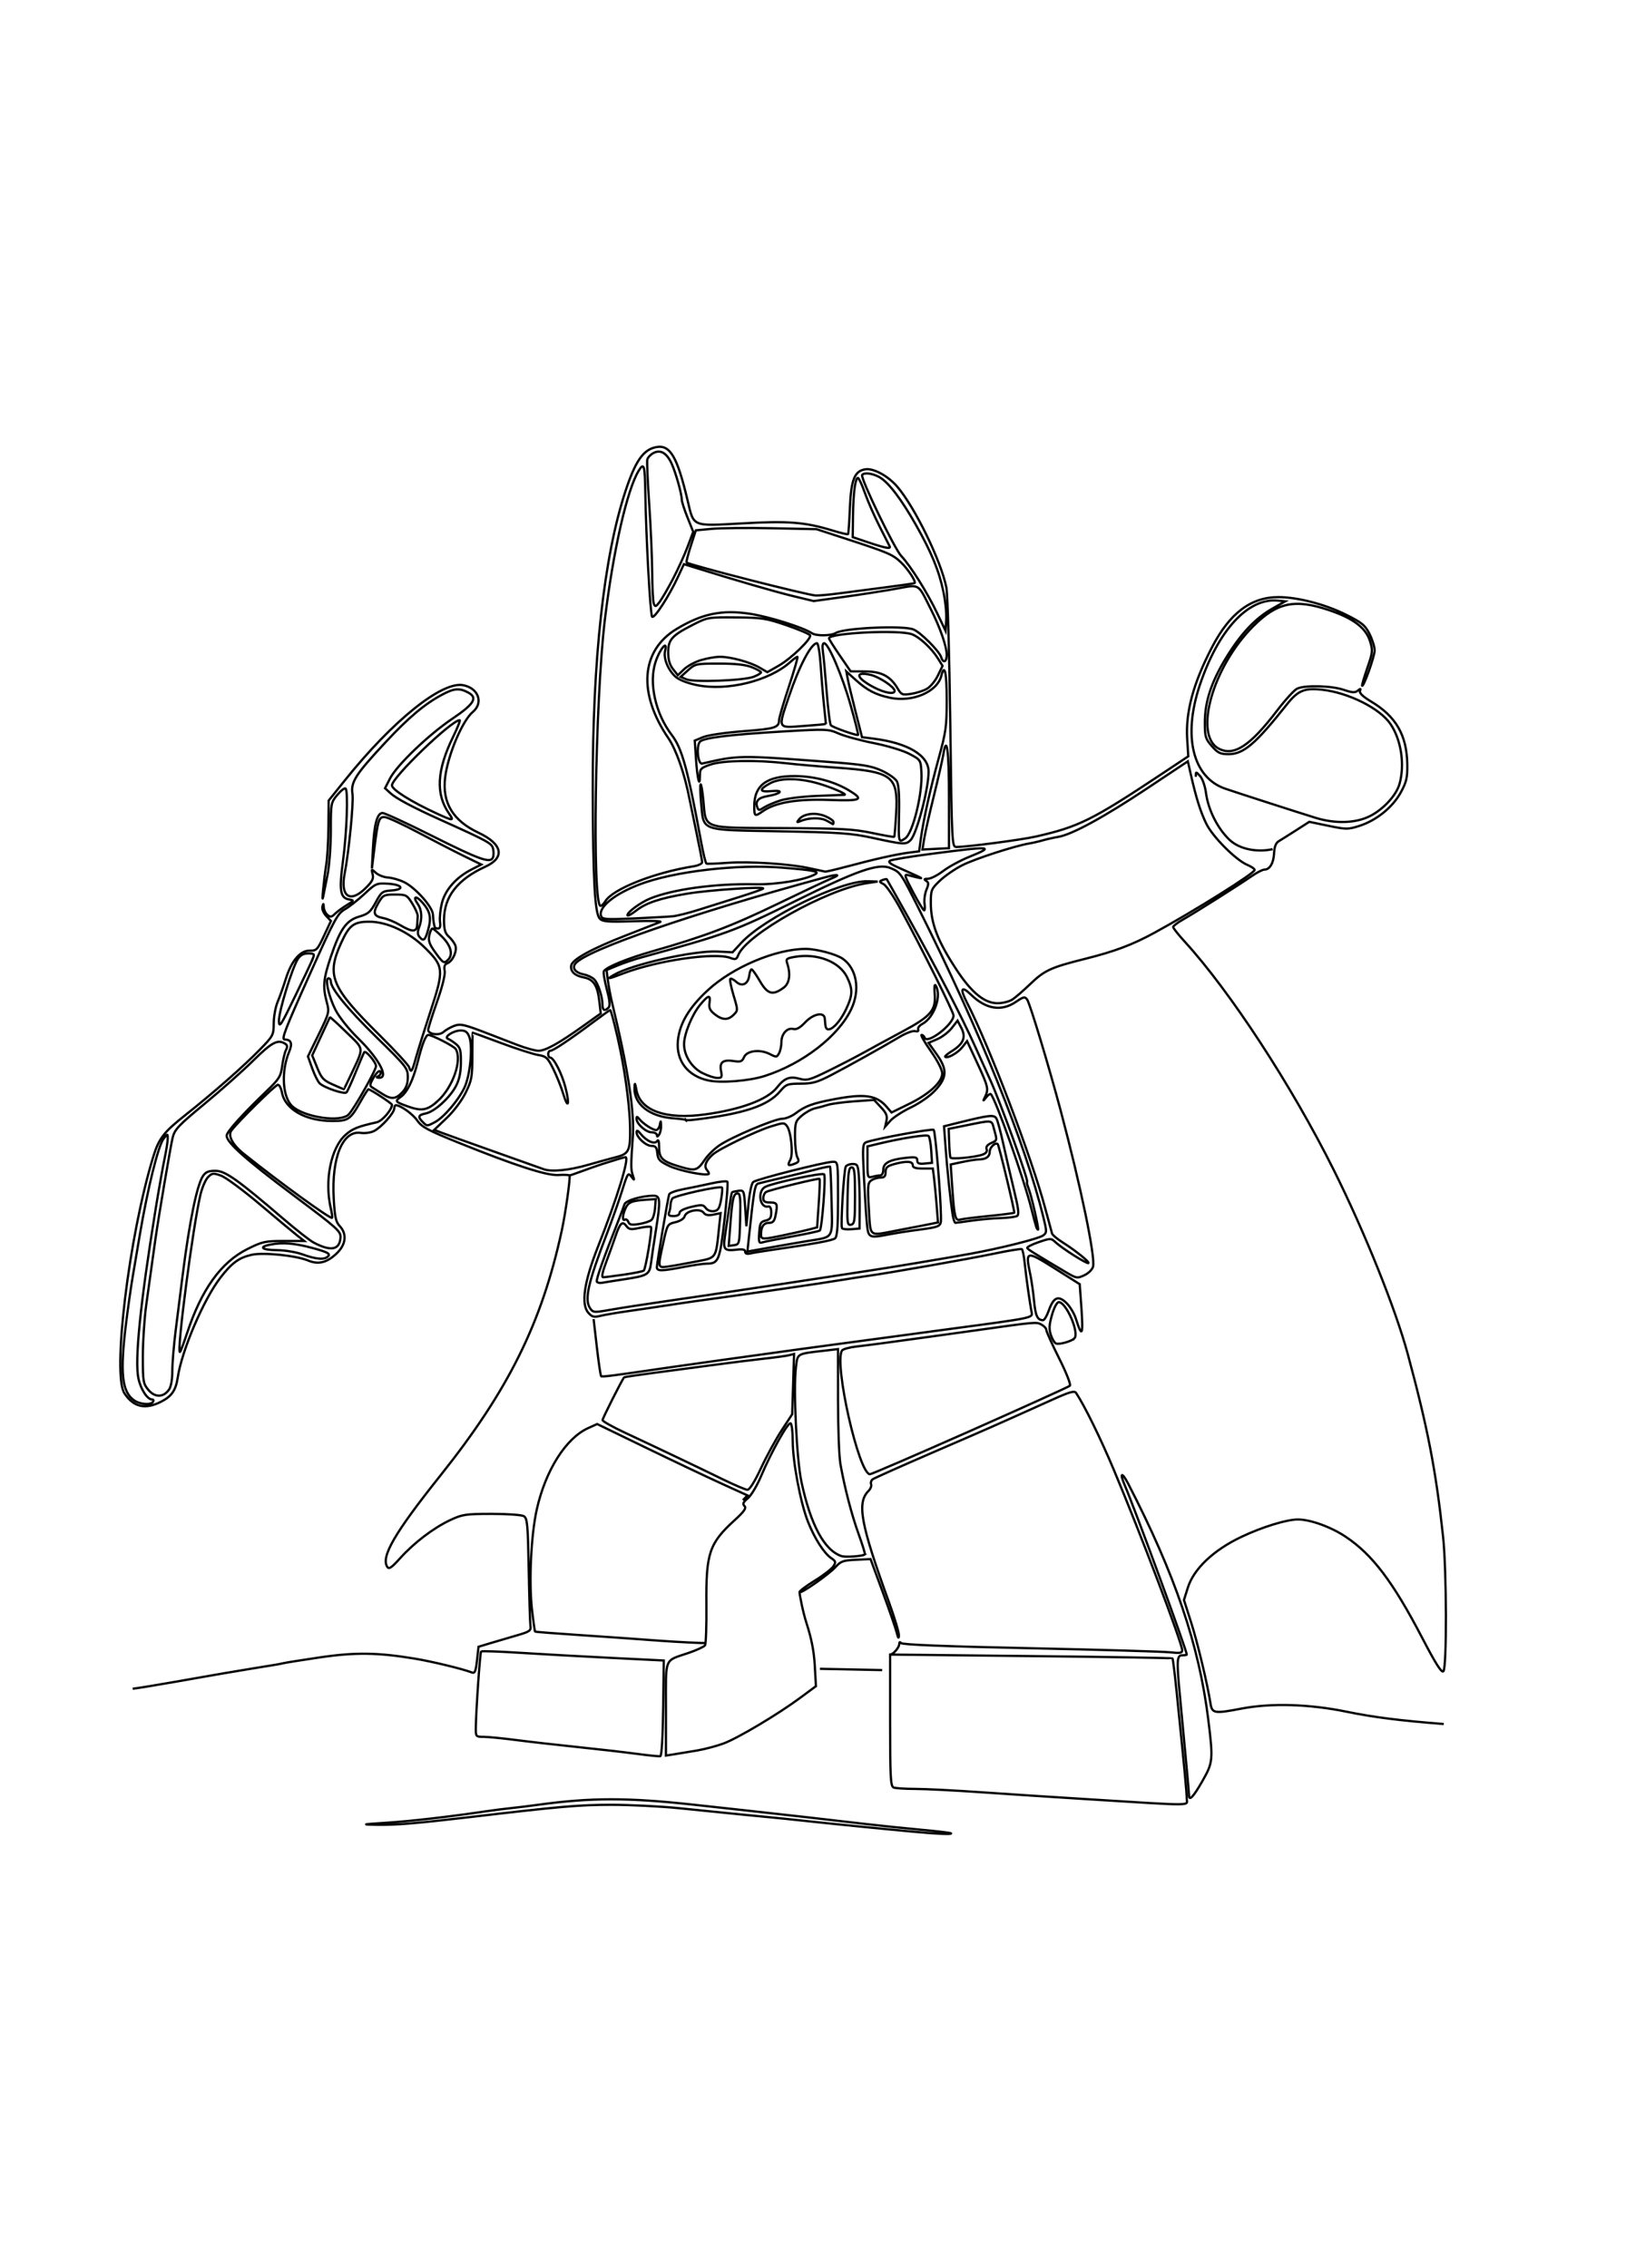 <?xml version="1.0" encoding="UTF-8" standalone="no"?>
<!-- Created with Inkscape (http://www.inkscape.org/) -->

<svg
   xmlns:dc="http://purl.org/dc/elements/1.1/"
   xmlns:cc="http://creativecommons.org/ns#"
   xmlns:rdf="http://www.w3.org/1999/02/22-rdf-syntax-ns#"
   xmlns:svg="http://www.w3.org/2000/svg"
   xmlns="http://www.w3.org/2000/svg"
   xmlns:sodipodi="http://sodipodi.sourceforge.net/DTD/sodipodi-0.dtd"
   xmlns:inkscape="http://www.inkscape.org/namespaces/inkscape"
   sodipodi:docname="batman_simplified.svg"
   inkscape:version="0.92.3 (2405546, 2018-03-11)"
   id="svg7365"
   version="1.1"
   viewBox="0 0 190 265"
   height="265mm"
   width="190mm">
  <defs
     id="defs7359" />
  <sodipodi:namedview
     inkscape:window-maximized="1"
     inkscape:window-y="-9"
     inkscape:window-x="3191"
     inkscape:window-height="1173"
     inkscape:window-width="1920"
     showgrid="false"
     inkscape:current-layer="svg7365"
     inkscape:document-units="mm"
     inkscape:cy="585.54784"
     inkscape:cx="333.36645"
     inkscape:zoom="3.1140387"
     inkscape:pageshadow="2"
     inkscape:pageopacity="0.0"
     borderopacity="1.0"
     bordercolor="#666666"
     pagecolor="#ffffff"
     id="base" />
  <g
     inkscape:groupmode="layer"
     id="layer2"
     inkscape:label="Images"
     style="display:inline"
     transform="translate(0,-32)" />
  <g
     inkscape:label="Text"
     inkscape:groupmode="layer"
     id="layer1"
     style="display:inline"
     transform="translate(0,-32)" />
  <path
     style="fill:none;stroke:#000000;stroke-width:0.265"
     d="m 106.787,214.039 c -3.244,-0.297 -10.355,-1.008 -13.097,-1.31 -1.237,-0.136 -2.904,-0.307 -3.704,-0.381 -1.458,-0.134 -3.374,-0.325 -10.651,-1.063 -2.147,-0.218 -5.719,-0.396 -7.938,-0.396 -3.716,0 -5.954,0.195 -16.601,1.449 -6.111,0.72 -8.525,0.919 -10.716,0.887 -1.923,-0.029 -1.826,-0.05 1.058,-0.239 2.906,-0.19 7.109,-0.671 11.509,-1.319 0.946,-0.139 2.315,-0.314 3.043,-0.388 0.728,-0.074 2.156,-0.25 3.175,-0.391 6.18,-0.853 10.53,-0.854 18.256,-0.004 1.31,0.144 4.048,0.444 6.085,0.667 4.089,0.447 9.165,1.022 14.023,1.588 1.746,0.203 4.663,0.505 6.482,0.67 1.819,0.165 3.357,0.35 3.418,0.41 0.15,0.15 -1.489,0.082 -4.344,-0.18 z m -3.704,-18.893 -3.638,-0.074 -3.638,-0.074 M 15.508,197.322 c 1.528,-0.17 8.166,-1.382 10.713,-1.812 2.547,-0.43 5.047,-0.843 5.556,-0.919 0.509,-0.076 1.105,-0.186 1.323,-0.245 0.218,-0.059 2.123,-0.363 4.233,-0.676 4.147,-0.614 6.786,-0.582 11.113,0.135 2.048,0.339 5.571,1.191 6.671,1.613 0.372,0.143 0.47,-0.082 0.621,-1.414 l 0.179,-1.583 1.358,-0.411 c 0.747,-0.226 2.132,-0.633 3.078,-0.906 1.563,-0.45 1.712,-0.554 1.63,-1.137 -0.05,-0.353 -0.141,-3.317 -0.202,-6.587 -0.1,-5.289 -0.163,-5.975 -0.571,-6.218 -0.253,-0.15 -1.947,-0.271 -3.766,-0.268 -3.061,0.005 -3.423,0.06 -4.866,0.741 -1.945,0.918 -4.213,2.648 -5.835,4.453 -0.986,1.097 -1.295,1.305 -1.489,1.003 -0.762,-1.186 0.85,-3.958 6.224,-10.7 7.939,-9.961 11.817,-17.788 14.16,-28.575 0.443,-2.04 1.045,-6.328 0.908,-6.465 -0.068,-0.068 -0.651,-0.09 -1.296,-0.051 -1.363,0.084 -5.066,-1.114 -11.642,-3.768 -3.583,-1.446 -4.327,-1.844 -4.846,-2.592 -0.535,-0.772 -1.915,-1.766 -2.497,-1.798 -0.109,-0.006 -0.198,0.163 -0.198,0.377 0,0.521 -1.499,2.2 -2.354,2.636 -0.379,0.193 -1.08,0.292 -1.559,0.22 -2.106,-0.319 -3.423,2.869 -3.159,7.651 0.121,2.196 0.24,2.747 0.699,3.235 0.875,0.932 0.732,2.175 -0.369,3.213 -1.137,1.072 -2.124,1.315 -3.324,0.816 -1.408,-0.585 -5.236,-0.975 -6.589,-0.67 -1.486,0.334 -2.327,0.949 -3.662,2.679 -1.964,2.546 -4.516,8.519 -4.981,11.659 -0.222,1.496 -0.702,2.194 -1.948,2.83 -1.851,0.944 -3.219,0.63 -4.283,-0.985 -1.434,-2.174 0.533,-18.355 3.353,-27.587 0.667,-2.185 1.215,-2.902 3.753,-4.911 3.272,-2.59 6.816,-5.701 8.71,-7.648 1.574,-1.617 1.619,-1.703 1.632,-3.107 0.007,-0.794 0.211,-1.91 0.454,-2.48 0.242,-0.57 0.676,-1.786 0.962,-2.702 0.664,-2.121 1.691,-3.321 2.814,-3.289 0.76,0.022 0.882,-0.107 1.637,-1.721 l 0.816,-1.744 -0.559,-0.595 c -0.315,-0.335 -0.504,-0.808 -0.434,-1.082 0.107,-0.416 0.13,-0.405 0.156,0.076 0.017,0.31 0.213,0.714 0.435,0.898 0.332,0.275 0.486,0.254 0.86,-0.119 0.251,-0.25 0.872,-0.71 1.382,-1.022 0.867,-0.531 0.887,-0.574 0.316,-0.663 -1.073,-0.168 -1.216,-1.014 -0.751,-4.463 0.449,-3.334 0.626,-8.193 0.309,-8.502 -0.105,-0.103 -0.536,0.226 -0.958,0.73 -0.756,0.902 -0.768,0.965 -0.768,4.178 0,1.794 -0.172,4.12 -0.382,5.169 -0.21,1.049 -0.442,2.205 -0.515,2.569 -0.21,1.045 0.09,-2.09 0.355,-3.704 0.131,-0.8 0.25,-2.824 0.265,-4.498 l 0.026,-3.043 1.909,-2.381 c 5.577,-6.957 11.31,-11.566 13.803,-11.098 1.786,0.335 2.408,2.052 1.13,3.125 -1.22,1.024 -2.901,4.998 -3.231,7.636 -0.37,2.96 0.895,5.064 3.893,6.476 2.825,1.331 3.142,2.903 0.802,3.971 -3.248,1.482 -4.825,3.51 -4.825,6.205 0,1.155 0.118,1.569 0.56,1.967 0.308,0.277 0.651,0.742 0.762,1.033 0.239,0.628 -0.312,1.845 -0.946,2.088 -0.308,0.118 -0.397,0.375 -0.303,0.869 0.083,0.433 -0.26,1.824 -0.895,3.635 -0.566,1.613 -1.03,3.08 -1.03,3.259 -10e-4,0.535 1.285,0.717 1.796,0.253 0.249,-0.225 0.791,-0.538 1.204,-0.695 0.781,-0.297 1.162,-0.208 4.275,0.999 0.728,0.282 2.129,0.824 3.115,1.204 0.986,0.38 2.106,0.692 2.49,0.692 0.825,0 2.353,-0.845 5.206,-2.878 l 2.079,-1.482 -0.171,-1.453 c -0.217,-1.845 -0.681,-2.545 -1.83,-2.761 -1.047,-0.196 -1.581,-0.713 -1.449,-1.401 0.136,-0.704 2.415,-1.955 6.365,-3.494 1.93,-0.752 3.743,-1.462 4.028,-1.578 0.286,-0.116 -1.09,-0.157 -3.057,-0.09 -3.031,0.103 -3.641,0.057 -3.999,-0.301 -0.586,-0.586 -0.8,-4.54 -0.822,-15.194 -0.032,-15.064 1.304,-27.165 3.844,-34.827 1.152,-3.475 2.06,-4.775 3.544,-5.072 1.643,-0.329 2.475,1.075 3.696,6.237 0.735,3.109 0.466,2.996 6.354,2.67 5.416,-0.3 7.328,-0.153 10.48,0.804 1.004,0.305 1.865,0.511 1.914,0.458 0.049,-0.053 0.145,-1.445 0.214,-3.093 0.139,-3.319 0.56,-4.338 1.859,-4.494 0.961,-0.115 2.624,0.806 3.677,2.036 2.072,2.42 5.132,8.712 5.741,11.804 0.143,0.728 0.347,7.842 0.452,15.809 0.191,14.482 0.191,14.486 0.747,14.484 1.293,-0.006 7.581,-0.834 9.287,-1.223 5.011,-1.144 6.55,-1.911 14.71,-7.329 l 3.069,-2.038 -0.127,-1.985 c -0.204,-3.175 0.701,-6.534 2.9,-10.763 2.074,-3.989 4.547,-5.854 7.759,-5.853 2.267,0.001 5.483,0.84 7.938,2.071 1.832,0.918 2.197,1.22 2.712,2.242 0.327,0.649 0.595,1.511 0.595,1.915 0,0.678 -1.289,4.302 -1.467,4.124 -0.043,-0.043 0.23,-0.972 0.607,-2.065 0.644,-1.865 0.663,-2.058 0.31,-3.164 -0.496,-1.554 -1.947,-2.646 -4.793,-3.606 -3.991,-1.346 -6.059,-0.908 -8.842,1.875 -4.755,4.755 -7.004,12.774 -4.016,14.319 1.768,0.914 3.655,-0.325 6.825,-4.483 0.946,-1.24 1.993,-2.383 2.328,-2.538 0.907,-0.422 4.021,-0.341 5.437,0.141 0.999,0.341 1.322,0.359 1.641,0.095 0.322,-0.267 0.37,-0.26 0.254,0.041 -0.093,0.242 0.364,0.673 1.318,1.243 2.896,1.732 4.161,3.935 4.209,7.325 0.022,1.588 -0.087,2.059 -0.767,3.3 -0.95,1.733 -2.853,3.266 -4.84,3.899 -1.318,0.42 -1.531,0.419 -3.622,-0.016 l -2.222,-0.462 -1.537,0.986 c -0.845,0.542 -1.758,1.117 -2.029,1.278 -0.336,0.199 -0.509,0.64 -0.545,1.388 -0.057,1.17 -0.504,1.931 -1.134,1.931 -0.213,0 -0.883,0.344 -1.489,0.765 -1.47,1.021 -6.639,4.287 -8.045,5.082 -0.617,0.349 -1.123,0.737 -1.124,0.862 -0.001,0.125 0.591,0.876 1.315,1.669 5.351,5.855 12.548,16.88 17.471,26.766 3.6,7.228 7.201,16.19 8.629,21.476 2.322,8.593 3.285,13.571 4.12,21.299 0.424,3.928 0.452,15.345 0.038,15.759 -0.207,0.208 -0.897,-0.881 -2.469,-3.899 -3.427,-6.579 -5.832,-9.755 -8.963,-11.836 -1.717,-1.141 -4.118,-2.008 -5.564,-2.008 -1.324,0 -4.194,0.885 -6.632,2.046 -3.243,1.544 -5.537,3.721 -6.228,5.912 l -0.458,1.454 0.819,2.557 c 0.756,2.359 1.906,7.162 2.283,9.528 0.187,1.175 0.429,1.214 3.663,0.595 3.423,-0.655 7.898,-0.52 12.214,0.367 3.16,0.65 6.216,1.038 11.377,1.445 m -30.03,8.705 c 2.7e-4,-0.68 -0.287,-3.703 -1.196,-12.604 -0.207,-2.021 -0.418,-3.717 -0.47,-3.769 -0.052,-0.052 -7.497,-0.175 -16.545,-0.272 l -16.45,-0.177 v 7.688 c 0,6.766 0.05,7.707 0.419,7.849 0.23,0.088 1.36,0.161 2.51,0.161 1.15,0 4.564,0.172 7.585,0.382 3.021,0.21 8.529,0.57 12.24,0.801 13.201,0.819 11.906,0.826 11.907,-0.058 z m 1.805,-1.998 c 1.271,-2.221 1.297,-2.491 0.706,-7.266 -1.074,-8.676 -3.889,-16.957 -9.361,-27.538 -0.72,-1.392 -1.026,-1.297 -0.419,0.129 1.3,3.055 7.27,19.356 7.27,19.851 0,0.048 -0.238,0.087 -0.529,0.087 -0.633,0 -0.664,0.571 -0.266,4.763 0.699,7.348 1.059,11.286 1.059,11.582 0,0.735 0.496,0.217 1.54,-1.608 z m -62.985,-8.569 0.071,-5.562 -6.289,-0.313 c -3.459,-0.172 -8.232,-0.439 -10.608,-0.592 -2.375,-0.154 -4.377,-0.221 -4.449,-0.149 -0.128,0.128 -0.604,7.048 -0.618,8.982 -0.007,0.957 0.025,0.992 0.91,0.992 0.504,0 2.201,0.167 3.77,0.37 1.569,0.204 4.818,0.574 7.219,0.823 2.401,0.249 5.497,0.604 6.879,0.79 1.382,0.186 2.633,0.312 2.778,0.28 0.163,-0.036 0.292,-2.186 0.336,-5.62 z m 26.519,-6.255 c 0.462,-0.054 1.06,-0.901 1.062,-1.188 0.002,-0.274 0.079,-0.335 0.198,-0.159 0.131,0.193 5.051,0.39 15.143,0.606 8.222,0.176 15.574,0.391 16.338,0.478 1.129,0.128 1.389,0.083 1.389,-0.239 0,-0.81 -4.883,-13.694 -8,-21.107 -1.545,-3.676 -3.405,-7.465 -4.396,-8.958 -0.192,-0.289 -0.724,-0.141 -2.713,0.755 -7.192,3.238 -6.959,3.136 -14.128,6.235 -3.638,1.573 -6.756,2.966 -6.93,3.095 -0.173,0.13 -0.256,0.39 -0.183,0.579 0.072,0.189 -0.062,0.537 -0.299,0.774 -1.39,1.39 -0.942,3.828 2.402,13.061 0.645,1.78 1.161,3.507 1.146,3.836 -0.019,0.42 -0.096,0.322 -0.257,-0.326 -0.127,-0.509 -0.867,-2.652 -1.645,-4.763 l -1.415,-3.836 -1.702,0.08 c -1.481,0.069 -1.788,0.176 -2.363,0.824 -0.778,0.875 -4.233,3.279 -4.233,2.945 0,-0.126 0.815,-0.732 1.81,-1.347 0.996,-0.614 1.964,-1.364 2.153,-1.665 0.299,-0.479 0.269,-0.597 -0.24,-0.935 -0.844,-0.561 -1.956,-2.294 -2.736,-4.268 -0.876,-2.215 -1.779,-7.008 -1.78,-9.443 -2.3e-4,-1.046 -0.112,-1.972 -0.248,-2.056 -0.29,-0.179 -2.267,3.359 -3.468,6.207 -0.46,1.091 -1.152,2.243 -1.537,2.56 -0.542,0.445 -0.629,0.648 -0.387,0.895 0.243,0.248 -0.017,0.622 -1.156,1.663 -2.964,2.709 -3.347,3.849 -3.293,9.817 0.022,2.482 -0.05,4.643 -0.161,4.803 -0.111,0.16 -0.967,0.555 -1.902,0.876 -2.932,1.007 -2.665,0.351 -2.665,6.55 v 5.449 l 0.992,-0.152 c 0.546,-0.084 1.741,-0.281 2.656,-0.439 v -7e-5 c 0.915,-0.158 2.311,-0.529 3.102,-0.825 1.688,-0.632 6.368,-3.422 8.96,-5.343 l 1.819,-1.348 -0.135,-2.398 c -0.094,-1.67 -0.385,-3.169 -0.959,-4.938 -0.453,-1.397 -0.836,-3.461 -0.824,-3.665 m -6.613,-10.73 0.527,-0.561 -3.076,-1.402 c -1.692,-0.771 -5.643,-2.647 -8.78,-4.169 l -5.704,-2.766 -1.045,0.471 c -2.606,1.175 -4.978,4.921 -6.008,9.487 -0.673,2.984 -0.936,8.479 -0.562,11.742 0.157,1.365 0.319,2.513 0.36,2.551 0.042,0.038 2.338,0.218 5.103,0.4 2.765,0.182 6.932,0.476 9.26,0.653 2.328,0.177 5.373,0.307 5.591,0.29 m -13.116,-37.861 0.378,3.275 c 0.208,1.801 0.433,3.33 0.5,3.396 0.112,0.112 1.253,-0.036 8.63,-1.115 1.382,-0.202 3.883,-0.554 5.556,-0.782 1.673,-0.228 4.293,-0.592 5.821,-0.809 1.528,-0.217 5.04,-0.696 7.805,-1.065 2.765,-0.369 6.307,-0.845 7.871,-1.058 1.564,-0.213 4.124,-0.558 5.689,-0.767 8.942,-1.193 9.067,-1.219 8.94,-1.832 -0.196,-0.943 -0.653,-4.175 -0.818,-5.788 -0.085,-0.834 -0.236,-1.567 -0.335,-1.627 -0.099,-0.06 -1.549,0.176 -3.223,0.525 -2.951,0.616 -12.404,2.282 -14.817,2.611 -0.655,0.089 -1.845,0.273 -2.646,0.409 -2.252,0.382 -12.418,1.859 -17.33,2.518 -0.582,0.078 -2.13,0.307 -3.44,0.509 -1.31,0.202 -3.393,0.51 -4.63,0.685 -1.237,0.175 -2.655,0.418 -3.152,0.54 -0.763,0.188 -0.983,0.132 -1.418,-0.363 -0.876,-0.996 -0.492,-3.606 1.136,-7.73 2.246,-5.686 3.708,-10.451 3.207,-10.451 -0.118,0 -1.325,0.357 -2.683,0.794 -1.358,0.437 -3.678,1.34 -3.863,1.34 m 34.519,44.284 c 0.053,-0.048 -0.269,-1.098 -0.716,-2.332 -0.824,-2.278 -1.63,-5.371 -2.141,-8.217 -0.155,-0.863 -0.282,-4.241 -0.282,-7.505 v -5.935 l -1.521,0.177 c -3.362,0.391 -3.188,0.291 -3.394,1.941 -0.317,2.538 0.08,10.789 0.646,13.421 1.08,5.022 2.674,7.975 4.667,8.644 0.481,0.162 2.51,0.018 2.742,-0.194 z M 88.927,171.542 c 0.655,-1.401 1.742,-3.39 2.416,-4.42 l 1.226,-1.873 0.108,-3.52 0.108,-3.52 -0.586,0.147 c -0.322,0.081 -1.637,0.262 -2.921,0.402 -1.284,0.14 -4.121,0.495 -6.303,0.788 -2.183,0.293 -5.324,0.711 -6.981,0.928 -1.657,0.217 -3.038,0.427 -3.07,0.468 -0.279,0.359 -2.516,4.795 -2.516,4.99 0,0.139 1.161,0.796 2.58,1.458 3.882,1.814 8.6,4.062 11.429,5.446 1.39,0.68 2.706,1.24 2.924,1.245 0.246,0.005 0.849,-0.959 1.587,-2.538 z m 24.447,-4.339 c 6.272,-2.782 11.511,-5.157 11.642,-5.278 0.137,-0.127 -0.398,-1.491 -1.259,-3.211 -0.823,-1.645 -1.495,-3.135 -1.494,-3.312 10e-4,-0.177 -0.258,-0.461 -0.576,-0.631 -0.595,-0.319 -0.605,-0.318 -7.757,0.692 -1.455,0.206 -4.015,0.561 -5.689,0.79 -1.673,0.229 -3.876,0.531 -4.895,0.67 -1.019,0.14 -2.507,0.328 -3.307,0.42 -0.8,0.091 -1.543,0.3 -1.65,0.464 -0.966,1.478 1.967,14.453 3.267,14.453 0.172,0 5.445,-2.276 11.717,-5.057 z m -95.488,-3.409 c 0.09,-0.146 0.042,-0.265 -0.106,-0.265 -0.562,0 -1.33,-1.176 -1.605,-2.457 -0.455,-2.122 0.224,-8.821 2.005,-19.768 0.367,-2.256 0.838,-4.912 1.046,-5.904 0.209,-0.992 0.377,-2.063 0.373,-2.381 -0.006,-0.577 -0.007,-0.577 -0.488,0.048 -0.63,0.819 -1.861,5.815 -2.797,11.346 -0.228,1.346 -0.591,3.489 -0.807,4.763 -0.216,1.273 -0.573,3.785 -0.794,5.581 -0.698,5.693 -0.463,7.878 0.953,8.871 0.685,0.48 1.965,0.576 2.218,0.167 z m 1.86,-1.414 c 0.241,-0.344 0.389,-1.18 0.389,-2.193 0,-0.901 0.179,-3.047 0.397,-4.77 0.218,-1.723 0.585,-4.62 0.814,-6.44 0.776,-6.145 1.661,-10.478 2.357,-11.541 0.319,-0.487 0.649,-0.63 1.458,-0.63 1.153,0 2.567,0.999 7.989,5.644 1.5,1.285 3.078,2.52 3.506,2.745 2.013,1.056 3.024,0.87 3.132,-0.578 0.055,-0.732 -0.314,-1.064 -5.498,-4.952 -5.598,-4.199 -7.805,-6.168 -7.805,-6.963 0,-0.44 1.745,-2.385 4.674,-5.211 1.47,-1.418 1.65,-1.709 1.816,-2.942 0.102,-0.753 0.302,-1.592 0.446,-1.865 0.189,-0.359 0.162,-0.559 -0.097,-0.724 -0.863,-0.547 -1.549,-0.187 -3.712,1.948 -1.216,1.201 -3.776,3.476 -5.689,5.057 -3.072,2.539 -3.509,3.001 -3.749,3.969 -0.231,0.931 -1.583,8.889 -2.007,11.81 -0.177,1.219 -0.595,4.218 -1.081,7.747 -0.216,1.569 -0.393,4.268 -0.393,5.999 0,2.962 0.038,3.192 0.655,3.925 0.759,0.902 1.749,0.887 2.395,-0.035 z m 2.109,-6.59 c 1.678,-5.104 3.967,-8.297 7.055,-9.841 1.736,-0.869 2.061,-0.94 4.261,-0.94 h 2.381 l -0.763,-0.594 c -0.42,-0.327 -2.382,-1.964 -4.361,-3.638 -1.979,-1.674 -4.046,-3.205 -4.595,-3.402 -0.913,-0.329 -1.042,-0.314 -1.523,0.167 -0.289,0.289 -0.691,1.225 -0.893,2.079 -0.882,3.735 -2.787,18.354 -2.392,18.354 0.061,0 0.434,-0.982 0.829,-2.183 z m 103.687,0.598 c 0.612,-0.612 -0.947,-4.236 -1.822,-4.236 -0.209,0 -0.54,0.618 -0.789,1.476 -0.34,1.168 -0.368,1.662 -0.136,2.364 0.161,0.488 0.435,0.937 0.609,0.996 0.405,0.139 1.786,-0.248 2.138,-0.601 z m 0.813,-3.676 -0.188,-2.657 -2.943,-1.856 c -3.311,-2.088 -3.425,-2.063 -2.848,0.645 0.155,0.728 0.36,2.156 0.456,3.175 0.163,1.74 0.394,2.235 1.045,2.245 0.15,0.002 0.448,-0.491 0.661,-1.096 0.563,-1.594 1.11,-1.841 2.061,-0.93 0.421,0.403 0.923,1.233 1.115,1.845 0.727,2.311 0.88,1.984 0.642,-1.371 z m -49.202,-0.571 c 2.037,-0.292 4.478,-0.65 5.424,-0.795 1.874,-0.287 5.118,-0.773 9.657,-1.447 1.601,-0.238 3.922,-0.591 5.159,-0.786 1.237,-0.194 3.142,-0.486 4.233,-0.649 2.389,-0.356 8.827,-1.431 11.824,-1.975 3.481,-0.632 7.924,-1.75 8.435,-2.124 0.449,-0.328 0.45,-0.433 0.026,-2.166 -2.106,-8.603 -7.402,-21.716 -14.519,-35.953 -2.138,-4.276 -2.174,-4.328 -3.328,-4.811 -1.422,-0.594 -3.839,0.243 -11.146,3.862 -7.087,3.51 -8.011,3.848 -17.882,6.552 -0.873,0.239 -2.166,0.674 -2.874,0.967 l -1.286,0.532 0.154,1.212 c 0.085,0.666 0.326,1.926 0.537,2.799 1.811,7.502 2.588,12.57 2.378,15.508 -0.239,3.348 -0.239,3.751 -8e-4,4.468 0.21,0.631 0.202,0.638 -0.177,0.141 -0.372,-0.488 -0.437,-0.389 -1.053,1.587 -0.361,1.159 -1.153,3.405 -1.761,4.991 -2.266,5.912 -2.695,7.824 -1.983,8.841 0.337,0.481 0.46,0.488 2.416,0.142 1.134,-0.2 3.728,-0.604 5.765,-0.896 z m -7.413,-2.379 c -0.12,-0.194 0.763,-2.69 2.57,-7.268 0.287,-0.728 0.584,-1.524 0.659,-1.77 0.136,-0.445 2.037,-1.008 3.404,-1.008 0.793,0 0.828,0.528 0.264,4.068 -0.211,1.328 -0.457,2.979 -0.545,3.67 -0.192,1.499 -0.355,1.603 -3.172,2.031 -1.164,0.177 -2.325,0.362 -2.579,0.411 -0.255,0.049 -0.525,-0.011 -0.6,-0.133 z m 3.18,-0.826 c 1.164,-0.169 2.201,-0.38 2.305,-0.468 0.222,-0.189 0.998,-4.839 0.848,-5.083 -0.057,-0.092 -0.649,-0.051 -1.316,0.091 -1.054,0.225 -1.26,0.195 -1.573,-0.23 -0.456,-0.617 -0.748,-0.334 -1.272,1.231 -0.219,0.655 -0.702,1.994 -1.072,2.977 -0.452,1.199 -0.569,1.787 -0.355,1.788 0.175,0.001 1.271,-0.137 2.436,-0.306 z m 3.225,-6.402 c 0.173,-0.168 0.352,-0.781 0.397,-1.363 l 0.082,-1.058 -1.058,0.07 c -1.735,0.115 -2.143,0.279 -2.468,0.994 -0.367,0.806 -0.407,1.541 -0.073,1.334 0.13,-0.081 0.309,0.042 0.397,0.272 0.128,0.333 0.39,0.382 1.284,0.237 0.618,-0.1 1.265,-0.319 1.438,-0.486 z m 0.612,5.532 c 0,-0.463 1.291,-8.097 1.44,-8.517 0.058,-0.164 0.8,-0.431 1.648,-0.592 0.848,-0.161 2.316,-0.466 3.262,-0.676 0.946,-0.211 1.793,-0.301 1.883,-0.202 0.09,0.1 -0.064,2.146 -0.342,4.547 -0.539,4.661 -0.689,5.027 -2.054,5.027 -0.372,2e-5 -1.61,0.179 -2.751,0.397 -2.581,0.494 -3.086,0.497 -3.086,0.016 z m 4.49,-0.638 c 2.537,-0.495 2.38,-0.27 2.774,-3.979 l 0.18,-1.69 -0.848,0.17 c -0.605,0.121 -0.932,0.054 -1.143,-0.234 -0.398,-0.544 -2.035,-0.231 -2.206,0.422 -0.072,0.275 -0.514,0.561 -1.071,0.693 -0.934,0.221 -0.956,0.256 -1.414,2.335 -0.671,3.042 -0.676,3.011 0.498,2.853 0.547,-0.073 2.001,-0.33 3.231,-0.57 z m -1.844,-5.702 c 0,-0.227 0.527,-0.497 1.366,-0.698 1.219,-0.292 1.402,-0.279 1.698,0.127 0.194,0.265 0.59,0.418 0.948,0.367 0.506,-0.072 0.656,-0.313 0.846,-1.357 0.127,-0.698 0.172,-1.329 0.099,-1.402 -0.236,-0.236 -5.587,0.952 -5.8,1.288 -0.114,0.179 -0.209,0.524 -0.211,0.767 -0.002,0.243 -0.076,0.63 -0.165,0.86 -0.121,0.316 0.009,0.419 0.529,0.419 0.415,0 0.69,-0.148 0.69,-0.37 z m 7.673,4.53 c 0,-0.243 -0.281,-0.316 -0.925,-0.241 -1.531,0.179 -1.676,0.018 -1.438,-1.581 0.116,-0.776 0.331,-2.229 0.479,-3.228 0.148,-0.999 0.304,-1.851 0.348,-1.892 0.044,-0.042 0.377,-0.117 0.741,-0.168 0.649,-0.09 0.664,-0.051 0.799,2.025 l 0.137,2.117 0.227,-2.443 c 0.135,-1.456 0.369,-2.561 0.579,-2.735 0.395,-0.327 8.379,-2.351 9.304,-2.358 0.593,-0.005 0.595,0.01 0.595,4.329 0,3.213 -0.088,4.406 -0.341,4.616 -0.306,0.254 -2.474,0.649 -7.597,1.384 -0.946,0.136 -1.988,0.309 -2.315,0.386 -0.387,0.09 -0.595,0.017 -0.595,-0.21 z m 7.326,-1.25 c 3.089,-0.507 2.868,-0.135 2.766,-4.659 -0.049,-2.167 -0.126,-3.978 -0.172,-4.026 -0.046,-0.048 -0.778,0.097 -1.628,0.322 -0.85,0.225 -2.617,0.659 -3.926,0.965 -1.31,0.306 -2.577,0.612 -2.816,0.679 -0.429,0.121 -0.503,0.551 -1.163,6.741 l -0.129,1.212 2.715,-0.483 c 1.493,-0.266 3.452,-0.604 4.352,-0.752 z m -5.688,-0.958 c 0.071,-1.105 0.167,-1.289 0.743,-1.424 0.521,-0.122 0.661,-0.32 0.661,-0.937 0,-0.519 -0.121,-0.756 -0.359,-0.706 -0.99,0.208 -1.287,-1.808 -0.338,-2.297 0.924,-0.476 6.672,-1.697 6.88,-1.461 0.218,0.248 -0.247,6.308 -0.503,6.56 -0.077,0.076 -1.506,0.384 -3.175,0.684 -1.669,0.3 -3.25,0.614 -3.513,0.698 -0.423,0.134 -0.469,0.005 -0.397,-1.117 z m 2.86,0.285 c 1.091,-0.225 2.417,-0.523 2.945,-0.663 l 0.961,-0.254 0.19,-2.794 c 0.105,-1.537 0.149,-2.83 0.098,-2.873 -0.13,-0.112 -5.872,1.298 -6.258,1.537 -0.174,0.108 -0.317,0.427 -0.317,0.71 0,0.394 0.184,0.514 0.794,0.514 0.846,0 0.908,0.155 0.628,1.554 -0.127,0.634 -0.305,0.827 -0.765,0.827 -0.615,0 -0.921,0.447 -0.921,1.345 0,0.613 0.127,0.617 2.646,0.098 z m -5.085,-1.905 c 0.061,-2.434 0.006,-2.977 -0.302,-2.977 -0.478,0 -0.617,0.601 -0.849,3.661 l -0.187,2.471 0.631,-0.089 c 0.617,-0.087 0.633,-0.155 0.706,-3.066 z m 14.784,0.265 c -0.087,-0.982 -0.238,-3.421 -0.334,-5.419 -0.159,-3.295 -0.133,-3.649 0.282,-3.808 1.021,-0.392 7.697,-1.614 7.884,-1.444 0.192,0.176 0.815,7.611 0.844,10.066 0.015,1.315 0.168,1.238 -3.37,1.71 -0.697,0.093 -1.874,0.284 -2.616,0.425 -2.528,0.479 -2.51,0.49 -2.689,-1.53 z m 3.371,1.119 c 1.179,-0.221 2.777,-0.529 3.553,-0.685 l 1.409,-0.283 -0.161,-2.027 c -0.089,-1.115 -0.224,-2.533 -0.301,-3.151 l -0.14,-1.124 h -1.174 c -0.868,0 -1.174,-0.104 -1.174,-0.397 0,-0.468 -0.772,-0.51 -2.183,-0.118 -0.802,0.223 -0.992,0.4 -0.992,0.925 0,0.502 -0.139,0.649 -0.611,0.649 -0.336,0 -0.816,0.15 -1.067,0.333 -0.405,0.296 -0.436,0.669 -0.275,3.307 0.206,3.396 -0.068,3.169 3.117,2.572 z m -1.76,-6.474 c 0.182,-0.002 0.331,-0.304 0.331,-0.672 0,-0.783 0.774,-1.177 2.712,-1.383 1.056,-0.112 1.257,-0.062 1.257,0.314 0,0.345 0.196,0.428 0.86,0.364 l 0.86,-0.083 -0.091,-1.455 c -0.05,-0.8 -0.19,-1.559 -0.31,-1.686 -0.201,-0.211 -3.148,0.253 -6.015,0.947 l -1.124,0.272 v 1.852 c 0,1.791 0.019,1.846 0.595,1.692 0.327,-0.088 0.744,-0.161 0.926,-0.163 z m -4.499,6.162 c -0.173,-0.316 0.229,-6.844 0.444,-7.191 0.101,-0.164 0.464,-0.298 0.806,-0.298 0.567,0 0.631,0.132 0.73,1.521 0.06,0.837 0.1,2.533 0.091,3.77 l -0.018,2.249 -0.968,0.081 c -0.532,0.044 -1.02,-0.015 -1.084,-0.132 z m 1.523,-3.788 c 0,-2.76 -0.065,-3.304 -0.397,-3.304 -0.328,0 -0.41,0.587 -0.471,3.394 -0.069,3.134 -0.038,3.387 0.397,3.304 0.422,-0.081 0.471,-0.437 0.471,-3.394 z m 21.17,3.642 c -0.062,-0.182 -0.306,-1.105 -0.543,-2.051 -0.899,-3.594 -4.187,-12.885 -4.763,-13.461 -0.069,-0.069 -0.31,0.103 -0.535,0.384 -0.393,0.49 -0.398,0.488 -0.13,-0.068 0.431,-0.893 0.363,-1.189 -0.912,-3.936 l -1.191,-2.567 -0.563,0.716 c -0.528,0.672 -1.756,1.354 -1.999,1.111 -0.06,-0.06 0.291,-0.357 0.781,-0.66 1.349,-0.834 1.675,-1.616 1.119,-2.69 l -0.45,-0.87 -0.675,0.863 c -0.371,0.474 -1.134,1.058 -1.694,1.297 l -1.019,0.435 0.928,1.303 c 1.277,1.794 1.248,2.727 -0.131,4.223 -0.618,0.671 -1.801,1.505 -2.844,2.007 -0.982,0.472 -2.065,1.173 -2.407,1.557 l -0.621,0.699 0.157,-0.701 c 0.122,-0.544 -0.023,-0.894 -0.646,-1.56 l -0.802,-0.859 -2.311,0.164 c -1.271,0.09 -2.665,0.276 -3.099,0.414 -0.433,0.137 -1.106,0.319 -1.495,0.404 -0.389,0.085 -1.074,0.462 -1.521,0.839 -0.766,0.644 -0.814,0.794 -0.814,2.531 0,1.015 0.124,2.078 0.276,2.362 0.229,0.428 0.172,0.555 -0.331,0.746 -0.766,0.29 -0.854,0.206 -0.492,-0.469 0.35,-0.655 0.092,-3.27 -0.387,-3.926 -0.314,-0.429 -0.42,-0.428 -1.882,0.031 -1.777,0.557 -6.076,2.634 -6.799,3.285 -0.803,0.722 -1.045,1.356 -0.684,1.791 0.176,0.212 0.274,0.427 0.217,0.478 -0.294,0.259 -3.45,-0.378 -4.602,-0.928 -1.141,-0.545 -1.334,-0.75 -1.406,-1.492 -0.067,-0.692 -0.2,-0.86 -0.681,-0.86 -0.659,0 -1.753,-1.006 -1.743,-1.605 0.004,-0.261 0.149,-0.204 0.463,0.185 0.708,0.874 1.663,1.293 1.942,0.852 0.147,-0.232 0.228,0.035 0.231,0.76 0.005,1.304 0.395,1.646 2.616,2.294 1.613,0.471 1.872,0.387 2.732,-0.889 0.339,-0.503 1.091,-1.244 1.671,-1.645 1.405,-0.973 6.498,-3.127 7.392,-3.127 0.391,0 1.09,-0.289 1.553,-0.643 1.091,-0.832 1.967,-1.155 4.405,-1.621 3.629,-0.694 5.035,-0.497 6.213,0.872 l 0.572,0.665 2.015,-0.983 c 2.384,-1.162 3.908,-2.56 3.908,-3.584 0,-0.423 -0.536,-1.471 -1.33,-2.602 -0.731,-1.041 -1.218,-1.894 -1.08,-1.894 0.137,0 0.297,0.143 0.355,0.317 0.279,0.836 3.378,-1.538 3.378,-2.587 0,-0.401 -3.513,-7.459 -6.178,-12.414 -0.783,-1.455 -1.684,-2.779 -2.004,-2.942 -0.511,-0.261 -0.526,-0.317 -0.13,-0.469 0.247,-0.095 0.477,-0.14 0.51,-0.1 0.033,0.04 1.196,2.11 2.585,4.6 3.313,5.942 6.182,11.48 7.728,14.919 0.687,1.528 1.467,3.254 1.734,3.836 1.24,2.708 4.611,12.039 4.349,12.039 -0.063,0 0.015,0.327 0.174,0.728 0.338,0.852 1.246,4.829 1.103,4.829 -0.054,0 -0.149,-0.149 -0.211,-0.331 z m -9.767,-1.455 c -0.254,-1.642 -0.641,-5.34 -0.826,-7.892 l -0.174,-2.401 1.678,-0.418 c 3.668,-0.914 4.188,-0.968 4.458,-0.464 0.136,0.255 0.491,1.578 0.789,2.942 0.298,1.364 0.856,3.77 1.24,5.348 0.536,2.199 0.623,2.916 0.374,3.07 -0.179,0.11 -1.059,0.223 -1.956,0.25 -0.897,0.027 -2.407,0.161 -3.355,0.298 -0.948,0.137 -1.802,0.252 -1.899,0.255 -0.096,0.003 -0.244,-0.441 -0.329,-0.987 z m 4.201,0.193 c 1.597,-0.159 2.947,-0.333 3.001,-0.387 0.089,-0.089 -1.775,-7.851 -1.926,-8.015 -0.246,-0.268 -0.936,0.371 -0.936,0.866 0,0.616 -0.445,0.926 -1.332,0.926 -0.272,0 -1.11,0.132 -1.862,0.293 l -1.368,0.293 0.183,2.683 c 0.234,3.428 0.354,3.926 0.904,3.759 0.238,-0.072 1.739,-0.261 3.336,-0.42 z m -0.694,-7.18 c 0.406,-0.15 0.569,-0.369 0.468,-0.631 -0.1,-0.26 0.077,-0.507 0.502,-0.7 0.755,-0.344 0.742,-0.29 0.37,-1.63 -0.316,-1.138 -0.033,-1.105 -3.5,-0.407 l -1.802,0.363 0.055,1.59 c 0.03,0.875 0.099,1.671 0.152,1.769 0.12,0.222 2.909,-0.04 3.755,-0.353 z m -38.057,-2.273 c -0.002,-0.182 -0.281,-0.331 -0.619,-0.331 -0.662,0 -1.766,-0.993 -1.766,-1.589 0,-0.286 0.071,-0.276 0.331,0.044 0.444,0.549 1.563,1.28 1.959,1.28 0.176,0 0.371,-0.268 0.434,-0.595 0.108,-0.558 0.117,-0.554 0.147,0.066 0.018,0.364 -0.083,0.84 -0.225,1.058 -0.171,0.265 -0.258,0.287 -0.261,0.066 z m 3.393,-1.777 c -0.049,-0.045 -0.745,-0.133 -1.545,-0.195 -2.703,-0.208 -4.536,-1.652 -4.466,-3.518 0.026,-0.705 0.052,-0.677 0.23,0.249 0.462,2.399 3.451,3.448 8.032,2.819 4.173,-0.573 7.278,-1.733 8.372,-3.128 0.872,-1.111 1.479,-1.353 2.63,-1.045 0.906,0.242 1.202,0.16 3.481,-0.962 1.37,-0.674 3.205,-1.624 4.078,-2.111 0.873,-0.487 2.878,-1.577 4.456,-2.422 3.383,-1.813 3.967,-2.501 3.797,-4.469 -0.065,-0.757 -0.019,-1.135 0.114,-0.926 0.738,1.164 -0.158,3.742 -1.561,4.493 -0.334,0.179 -0.552,0.467 -0.485,0.642 0.076,0.197 -0.057,0.271 -0.35,0.194 -0.259,-0.068 -1.054,0.223 -1.766,0.646 -2.184,1.298 -5.956,3.405 -8.01,4.474 -1.649,0.858 -2.209,1.017 -3.603,1.02 -1.537,0.004 -1.701,0.064 -2.378,0.869 -1.454,1.728 -4.219,2.645 -10.1,3.351 -0.46,0.055 -0.877,0.063 -0.926,0.018 z m 9.202,-5.134 c 4.45,-1.426 8.634,-4.662 10.122,-7.828 1.058,-2.25 0.633,-4.726 -1.008,-5.876 -0.757,-0.53 -3.049,-1.14 -4.3,-1.144 -3.487,-0.011 -8.541,2.12 -11.481,4.843 -2.164,2.004 -3.268,3.858 -3.472,5.833 -0.245,2.378 1.124,4.178 3.573,4.698 1.489,0.316 4.756,0.054 6.565,-0.526 z m -7.253,-0.332 c -1.26,-0.624 -2.171,-2.044 -2.171,-3.385 0,-1.167 0.929,-3.448 1.866,-4.585 0.98,-1.189 1.255,-1.247 1.107,-0.237 -0.086,0.583 0.053,0.885 0.611,1.323 0.893,0.703 1.556,0.72 2.218,0.058 0.503,-0.503 0.503,-0.532 -0.02,-2.273 -0.291,-0.97 -0.461,-1.832 -0.379,-1.914 0.083,-0.083 0.396,0.072 0.697,0.344 0.685,0.62 1.402,0.259 1.525,-0.767 0.046,-0.386 0.165,-0.697 0.265,-0.692 0.1,0.005 0.542,0.63 0.983,1.389 0.888,1.528 1.497,1.693 2.77,0.748 0.682,-0.506 0.834,-1.57 0.407,-2.847 -0.169,-0.505 -0.068,-0.589 0.913,-0.754 2.618,-0.442 5.212,0.572 6.088,2.381 0.682,1.409 0.664,2.085 -0.1,3.704 -0.946,2.007 -2.325,3.082 -2.436,1.9 -0.016,-0.172 -0.047,-0.52 -0.07,-0.775 -0.071,-0.814 -1.335,-0.567 -2.291,0.447 -0.594,0.63 -1.019,0.868 -1.381,0.773 -0.712,-0.186 -1.395,0.562 -1.395,1.528 0,0.436 -0.124,1.023 -0.275,1.306 -0.258,0.482 -0.324,0.488 -1.074,0.1 -1.147,-0.593 -2.682,-0.412 -3.017,0.356 -0.225,0.515 -0.405,0.585 -1.191,0.46 -1.269,-0.201 -1.704,0.134 -1.5,1.155 0.144,0.721 0.093,0.821 -0.425,0.82 -0.324,-1.2e-4 -1.1,-0.253 -1.725,-0.563 z m -10.373,-11.482 c 2.12,-1.233 9.361,-2.865 12.102,-2.728 l 1.769,0.088 1.005,-1.091 c 2.715,-2.948 11.632,-7.299 14.777,-7.21 l 1.171,0.033 -1.323,0.203 c -4.624,0.71 -14.021,5.979 -14.966,8.393 -0.2,0.51 -0.327,0.556 -0.918,0.331 -1.809,-0.688 -8.601,0.299 -12.558,1.824 -1.691,0.652 -1.983,0.695 -1.058,0.158 z m 55.995,34.088 c 0.282,-1.125 -1.429,-9.374 -3.778,-18.207 -1.405,-5.282 -3.601,-12.558 -3.925,-13.001 -0.268,-0.366 -0.418,-0.334 -1.316,0.275 -1.691,1.147 -3.493,0.86 -5.239,-0.837 -1.136,-1.103 -1.328,-0.731 -0.476,0.921 2.587,5.015 7.558,18.082 9.138,24.019 0.387,1.455 0.749,2.79 0.804,2.965 0.055,0.176 0.612,0.642 1.237,1.035 1.472,0.926 3.152,2.275 3.011,2.416 -0.139,0.139 -2.999,-1.663 -3.79,-2.388 -0.587,-0.539 -0.606,-0.539 -2.035,-0.053 -0.793,0.27 -1.387,0.58 -1.32,0.689 0.114,0.184 0.762,0.589 4.429,2.765 1.32,0.784 1.404,0.799 2.24,0.41 0.488,-0.227 0.935,-0.669 1.02,-1.009 z m -89.367,-1.233 c 0.238,-0.287 -0.106,-0.466 -1.785,-0.926 -2.127,-0.583 -3.56,-0.698 -5.027,-0.405 -1.381,0.276 -0.927,0.628 0.827,0.64 0.911,0.006 2.248,0.228 2.977,0.494 1.637,0.597 2.623,0.661 3.009,0.197 z m 0.29,-5.605 c -0.75,-3.235 0.026,-7.062 1.738,-8.564 0.827,-0.727 1.409,-0.961 3.637,-1.463 0.634,-0.143 1.773,-1.456 1.777,-2.047 8.9e-4,-0.159 -2.512,-1.809 -2.756,-1.809 -0.057,0 -0.463,0.638 -0.903,1.417 -1.204,2.134 -1.427,2.287 -3.324,2.287 -3.094,0 -5.501,-1.361 -5.868,-3.318 -0.095,-0.504 -0.31,-0.916 -0.478,-0.916 -0.281,0 -4.651,4.303 -5.423,5.339 -0.452,0.607 0.118,1.679 1.461,2.751 4.217,3.365 10.118,7.639 10.298,7.458 0.047,-0.047 -0.025,-0.558 -0.159,-1.136 z m 30.039,-5.045 c 1.31,-0.374 2.785,-0.781 3.278,-0.903 1.51,-0.376 1.693,-0.743 1.665,-3.351 -0.023,-2.2 -0.469,-5.798 -1.127,-9.082 -0.398,-1.988 -1.099,-4.763 -1.203,-4.763 -0.047,0 -1.011,0.691 -2.144,1.536 -2.635,1.966 -4.53,3.227 -4.85,3.227 -0.138,0 -0.251,0.179 -0.251,0.397 0,0.218 0.107,0.397 0.238,0.397 0.411,0 1.365,1.872 1.781,3.494 0.52,2.029 0.31,2.625 -0.261,0.739 -0.242,-0.8 -0.767,-2.11 -1.165,-2.91 -0.658,-1.32 -0.823,-1.472 -1.783,-1.631 -0.582,-0.097 -2.522,-0.722 -4.312,-1.389 -1.789,-0.667 -3.278,-1.213 -3.307,-1.213 -0.029,0 -0.054,1.22 -0.054,2.712 0,2.466 -0.071,2.856 -0.779,4.299 -0.455,0.927 -1.382,2.162 -2.226,2.967 l -1.447,1.379 0.771,0.299 c 0.424,0.164 3.211,1.165 6.195,2.225 2.983,1.059 5.603,1.991 5.821,2.071 0.91,0.334 2.925,0.139 5.159,-0.499 z m -17.877,-4.993 c 1.033,-0.534 2.759,-2.552 3.461,-4.045 0.68,-1.447 0.997,-4.828 0.558,-5.951 -0.217,-0.554 -0.459,-0.726 -1.019,-0.719 -0.84,0.01 -1.992,0.771 -1.465,0.969 0.18,0.068 0.597,0.341 0.926,0.608 0.511,0.415 0.597,0.73 0.585,2.162 -0.01,1.173 -0.183,2 -0.576,2.753 -0.715,1.369 -2.505,2.996 -3.521,3.199 -0.885,0.177 -0.967,0.398 -0.368,0.998 0.507,0.507 0.493,0.507 1.419,0.028 z m -10.076,-0.896 c 0.618,-0.618 3.217,-5.206 3.204,-5.656 -0.014,-0.478 -1.22,-1.893 -1.382,-1.621 -0.074,0.125 -0.523,1.18 -0.997,2.344 -0.474,1.164 -0.954,2.22 -1.067,2.346 -0.228,0.255 -2.556,-0.522 -3.13,-1.045 -0.202,-0.184 -0.595,-0.968 -0.873,-1.744 l -0.506,-1.409 1.259,-2.579 c 1.229,-2.518 1.251,-2.607 0.939,-3.774 -0.48,-1.794 -0.397,-2.711 0.476,-5.296 1.1,-3.256 1.807,-4.253 3.325,-4.696 1.046,-0.305 1.312,-0.535 1.92,-1.662 0.66,-1.224 0.779,-1.313 1.847,-1.39 1.6,-0.115 1.287,-0.691 -0.431,-0.791 -1.308,-0.076 -1.421,-0.027 -2.72,1.188 -0.746,0.697 -1.777,1.507 -2.291,1.8 -0.853,0.485 -1.203,1.128 -3.964,7.279 -3.059,6.816 -3.493,7.934 -3.076,7.942 0.762,0.013 0.927,0.456 0.526,1.414 -0.969,2.319 -0.793,5.34 0.374,6.396 1.425,1.29 5.622,1.901 6.567,0.956 z m 10.398,-1.56 c 1.795,-1.618 2.911,-4.843 2.111,-6.104 -0.207,-0.326 -2.763,-1.635 -3.194,-1.635 -0.298,0 -0.721,1.066 -1.22,3.076 -0.546,2.201 -1.236,3.629 -2.018,4.176 -0.689,0.482 -0.634,0.562 0.728,1.061 1.709,0.626 2.38,0.519 3.593,-0.575 z m -4.129,-1.031 c 0.468,-0.505 0.649,-1 0.649,-1.78 0,-1.039 -0.139,-1.216 -3.657,-4.658 -3.405,-3.331 -5.339,-5.698 -5.339,-6.534 0,-0.193 -0.12,-0.352 -0.268,-0.352 -0.452,0 0.023,2.141 0.822,3.704 0.425,0.832 1.553,2.248 2.635,3.307 2.457,2.405 3.649,4.664 2.434,4.609 -0.277,-0.013 -0.33,-0.075 -0.132,-0.154 0.182,-0.073 0.331,-0.243 0.331,-0.376 0,-0.496 -0.412,-0.213 -0.875,0.6 -0.382,0.671 -0.408,0.881 -0.132,1.046 0.19,0.114 0.703,0.441 1.139,0.727 1.087,0.712 1.633,0.68 2.394,-0.141 z m -5.95,-2.144 c 1.498,-3.218 1.547,-2.804 -0.57,-4.871 -1.037,-1.012 -1.907,-1.804 -1.935,-1.759 -0.028,0.045 -0.504,1.066 -1.058,2.27 l -1.008,2.189 0.578,1.424 c 0.504,1.242 0.737,1.494 1.814,1.97 0.68,0.3 1.261,0.549 1.291,0.554 0.03,0.005 0.43,-0.795 0.887,-1.777 z m 7.535,-1.852 c 0.232,-0.837 1.018,-3.34 1.746,-5.563 1.563,-4.774 1.528,-5.154 -0.671,-7.327 -1.873,-1.852 -4.426,-3.051 -6.493,-3.051 -1.856,0 -2.366,0.388 -3.337,2.546 -1.698,3.769 -1.137,5.103 4.49,10.683 1.834,1.819 3.401,3.515 3.482,3.77 0.227,0.716 0.329,0.579 0.783,-1.058 z m -12.029,-11.642 c 0.208,-0.535 0.152,-0.595 -0.55,-0.595 -0.533,0 -0.914,0.202 -1.197,0.635 -0.665,1.014 -2.244,6.172 -2.219,7.247 0.02,0.878 0.216,0.58 1.879,-2.856 1.021,-2.11 1.96,-4.104 2.087,-4.432 z m 34.552,5.737 c 0.2,-0.2 0.14,-0.826 -0.207,-2.149 -0.269,-1.026 -0.424,-1.973 -0.343,-2.104 0.305,-0.493 2.729,-1.488 5.666,-2.325 6.021,-1.716 9.244,-2.935 14.566,-5.508 2.976,-1.438 5.801,-2.773 6.278,-2.965 1.283,-0.516 0.885,-0.594 -0.756,-0.147 -15.449,4.204 -27.753,8.452 -29.067,10.035 -0.451,0.544 -0.024,1.091 1.015,1.299 0.416,0.083 0.944,0.34 1.175,0.57 0.454,0.454 0.964,2.027 0.966,2.981 0.002,0.645 0.261,0.759 0.707,0.313 z m 47.191,-0.946 c 0.36,-0.239 1.309,-1.065 2.109,-1.834 1.637,-1.574 2.4,-1.923 6.347,-2.91 3.493,-0.873 5.545,-1.644 8.141,-3.059 4.681,-2.55 11.706,-6.952 11.706,-7.335 0,-0.131 -0.377,-0.395 -0.838,-0.586 -1.337,-0.554 -4.054,-3.274 -4.806,-4.812 -0.681,-1.393 -1.189,-3.009 -1.821,-5.797 l -0.34,-1.499 -4.763,3.168 c -5.067,3.37 -8.776,5.392 -10.39,5.662 -0.543,0.091 -1.345,0.271 -1.781,0.399 -0.437,0.129 -1.157,0.295 -1.6,0.369 -1.693,0.284 -6.331,1.79 -7.808,2.535 -0.848,0.428 -2.025,1.238 -2.616,1.8 -1.023,0.974 -1.074,1.096 -1.074,2.616 0,2.398 0.811,4.49 3.053,7.879 1.743,2.634 3.229,3.836 4.741,3.836 0.596,0 1.378,-0.196 1.738,-0.435 z m -65.941,-4.645 c 0.6,-0.6 0.346,-1.615 -0.662,-2.648 -0.539,-0.552 -1.065,-1.003 -1.17,-1.003 -0.104,0 -0.268,0.355 -0.363,0.789 -0.139,0.632 -0.002,1.027 0.685,1.984 0.93,1.296 1.033,1.355 1.51,0.878 z m -2.331,-3.508 c 0.394,-1.407 0.245,-2.13 -0.653,-3.162 -0.765,-0.88 -1.201,-0.763 -0.562,0.151 0.486,0.694 0.544,1.725 0.154,2.751 -0.192,0.505 -0.183,0.816 0.032,1.076 0.487,0.587 0.678,0.436 1.029,-0.815 z m -1.287,-0.54 c 0.018,-0.364 0.048,-0.837 0.066,-1.052 0.018,-0.215 -0.263,-0.87 -0.625,-1.455 -0.631,-1.02 -0.714,-1.064 -2.024,-1.064 -1.292,0 -1.398,0.053 -1.936,0.964 -0.698,1.183 -0.578,1.565 0.562,1.785 0.485,0.093 1.357,0.454 1.939,0.802 1.422,0.85 1.976,0.855 2.017,0.021 z m 2.671,-0.387 c -0.063,-0.431 0.033,-1.4 0.213,-2.151 0.377,-1.572 1.667,-3.042 3.482,-3.968 l 1.129,-0.576 -1.977,-0.966 c -1.088,-0.531 -3.466,-1.755 -5.285,-2.72 -1.819,-0.965 -3.599,-1.794 -3.956,-1.843 -0.742,-0.101 -0.852,0.229 -1.303,3.88 l -0.261,2.117 0.123,-2.381 c 0.145,-2.807 0.497,-4.098 1.118,-4.108 0.243,-0.004 2.824,1.187 5.734,2.646 5.639,2.827 6.891,3.273 7.168,2.552 0.091,-0.236 0.095,-0.707 0.01,-1.046 -0.155,-0.618 -0.548,-0.833 -6.12,-3.346 -3.21,-1.448 -5.191,-2.499 -5.855,-3.109 l -0.643,-0.59 0.575,-1.127 c 0.797,-1.562 4.507,-5.122 7.298,-7.001 2.519,-1.696 2.975,-2.431 1.883,-3.032 -1.029,-0.567 -1.658,-0.527 -3.014,0.189 -2.082,1.101 -3.962,2.676 -6.691,5.607 -3.503,3.762 -4.064,4.636 -3.858,6.013 0.152,1.015 -0.413,6.78 -0.918,9.356 -0.516,2.634 0.627,3.45 2.403,1.715 0.835,-0.815 1.006,-1.143 0.874,-1.669 -0.162,-0.645 -0.156,-0.647 0.378,-0.164 0.298,0.27 0.932,0.515 1.409,0.544 0.477,0.029 1.315,0.266 1.863,0.527 1.326,0.63 3.36,2.911 3.399,3.811 0.017,0.384 0.058,0.818 0.092,0.964 0.034,0.146 0.08,0.354 0.102,0.463 0.022,0.109 0.198,0.198 0.391,0.198 0.239,0 0.314,-0.251 0.236,-0.784 z m 27.194,-0.646 c 0.509,-0.049 1.879,-0.392 3.043,-0.762 1.164,-0.37 3.3,-1.043 4.746,-1.494 1.446,-0.452 2.696,-0.894 2.778,-0.983 0.248,-0.27 -6.299,0.168 -8.847,0.591 -3.203,0.532 -4.832,1.075 -6.019,2.004 -0.546,0.427 -0.992,0.658 -0.992,0.513 0,-0.363 1.524,-1.481 2.646,-1.941 2.663,-1.092 7.656,-1.771 12.303,-1.672 2.514,0.054 5.783,-0.493 6.991,-1.169 0.57,-0.319 -0.205,-0.474 -3.85,-0.77 -5.237,-0.426 -12.621,0.434 -16.607,1.935 -3.022,1.137 -4.948,2.72 -4.555,3.744 0.141,0.367 0.621,0.4 3.799,0.257 2.001,-0.09 4.055,-0.203 4.564,-0.252 z m 29.425,-1.483 c -0.064,-0.439 0.035,-1.164 0.22,-1.612 0.281,-0.679 0.275,-0.854 -0.036,-1.051 -0.283,-0.179 -0.23,-0.237 0.22,-0.24 0.326,-0.002 1.123,-0.409 1.771,-0.903 0.648,-0.494 2.017,-1.239 3.042,-1.654 3.108,-1.258 2.668,-1.287 -4.744,-0.311 -2.256,0.297 -4.276,0.636 -4.49,0.753 -0.283,0.155 0.005,0.386 1.058,0.851 0.796,0.351 1.745,0.779 2.109,0.95 0.589,0.278 0.596,0.298 0.066,0.179 -0.327,-0.073 -0.842,-0.204 -1.144,-0.29 -0.482,-0.137 -0.411,0.103 0.584,1.984 0.623,1.177 1.206,2.141 1.296,2.141 0.09,0 0.111,-0.359 0.047,-0.797 z m -37.298,-0.275 c 0.881,-1.439 5.716,-3.352 10.321,-4.085 0.546,-0.087 0.991,-0.301 0.99,-0.477 -0.001,-0.175 -0.304,-1.747 -0.672,-3.494 -0.368,-1.746 -0.739,-3.532 -0.822,-3.969 -0.544,-2.832 -1.54,-5.693 -2.442,-7.011 -3.602,-5.27 -3.233,-10.255 0.947,-12.776 2.978,-1.796 5.309,-2.277 8.602,-1.773 2.225,0.34 6.172,1.582 7.228,2.274 0.509,0.334 2.222,0.308 2.793,-0.042 0.945,-0.578 7.793,-0.891 9.038,-0.412 0.822,0.316 3.024,2.511 3.258,3.247 0.237,0.746 0.648,0.577 0.648,-0.266 0,-0.978 -0.764,-3.177 -1.853,-5.334 -1.575,-3.12 -1.202,-2.908 -4.173,-2.377 -1.415,0.253 -4.136,0.676 -6.046,0.94 l -3.472,0.48 -2.481,-0.599 c -2.09,-0.505 -6.685,-1.842 -11.551,-3.36 l -1.133,-0.353 -0.704,1.511 c -1.051,2.255 -2.759,4.885 -3.01,4.634 -0.216,-0.216 -0.712,-9.255 -0.796,-14.499 -0.052,-3.242 -0.155,-3.581 -0.78,-2.554 -1.356,2.229 -2.973,9.352 -3.944,17.371 -1.14,9.42 -1.502,33.47 -0.503,33.47 0.123,0 0.373,-0.245 0.556,-0.544 z m 28.195,-4.045 c 3.184,-0.858 5.78,-1.442 7.239,-1.629 l 1.234,-0.158 0.184,-1.376 c 0.298,-2.231 1.11,-5.902 2.106,-9.52 0.843,-3.063 0.931,-3.704 0.931,-6.813 0,-3.182 -0.252,-4.307 -0.629,-2.806 -0.474,1.888 -3.382,3.132 -6.006,2.569 -1.687,-0.362 -2.646,-0.861 -4.007,-2.086 l -1.086,-0.977 0.176,0.926 c 0.097,0.509 0.509,2.236 0.916,3.836 l 0.74,2.91 1.31,0.165 c 4.05,0.51 6.47,1.954 6.469,3.861 -8e-4,2.023 -1.387,7.284 -2.11,8.007 -0.543,0.543 -0.775,0.528 -4.504,-0.282 -2.425,-0.527 -3.798,-0.622 -10.806,-0.753 -9.427,-0.176 -8.847,0.035 -9.163,-3.334 -0.104,-1.108 -0.129,-2.074 -0.057,-2.147 0.073,-0.073 0.217,0.774 0.321,1.882 0.317,3.385 -0.272,3.178 9.163,3.223 6.912,0.034 8.376,0.113 10.541,0.568 1.382,0.291 2.549,0.496 2.593,0.455 0.044,-0.041 0.147,-1.258 0.23,-2.704 0.253,-4.434 -0.381,-4.918 -7.056,-5.387 -1.965,-0.138 -4.597,-0.369 -5.851,-0.514 -3.483,-0.401 -7.347,-0.331 -8.786,0.159 -1.114,0.38 -1.238,0.503 -1.238,1.235 0,1.628 -0.297,0.461 -0.448,-1.757 l -0.155,-2.277 0.975,-0.407 c 0.553,-0.231 2.6,-0.532 4.733,-0.695 3.723,-0.285 4.142,-0.419 4.151,-1.326 0.002,-0.243 0.519,-1.999 1.148,-3.903 0.629,-1.904 1.075,-3.461 0.989,-3.461 -0.085,0 -0.451,0.268 -0.814,0.595 -2.468,2.231 -7.411,3.449 -10.972,2.704 -1.108,-0.232 -2.067,-0.613 -2.465,-0.979 -0.897,-0.826 -1.426,-2.164 -1.205,-3.05 0.322,-1.294 -0.615,-0.195 -1.113,1.305 -0.819,2.465 -0.027,6.053 1.889,8.563 1.205,1.579 1.847,3.919 3.43,12.496 0.249,1.349 0.527,2.488 0.617,2.531 0.09,0.043 1.177,0.003 2.414,-0.089 2.59,-0.193 7.345,0.12 9.657,0.635 0.873,0.194 1.683,0.369 1.8,0.388 0.117,0.019 1.248,-0.245 2.514,-0.586 z m -2.329,-5.367 c -0.672,-0.385 -2.084,-0.366 -3.043,0.041 -0.469,0.199 -0.488,0.174 -0.172,-0.215 0.537,-0.661 1.922,-0.823 3.039,-0.356 0.533,0.223 0.969,0.53 0.969,0.683 0,0.153 -0.03,0.266 -0.066,0.252 -0.036,-0.014 -0.364,-0.196 -0.728,-0.405 z m -8.467,-1.699 c 0,-2.457 1.492,-3.549 4.801,-3.514 2.251,0.024 4.52,0.626 6.245,1.66 1.843,1.104 1.507,1.266 -2.329,1.128 -3.72,-0.134 -6.245,0.295 -7.7,1.309 -0.962,0.671 -1.017,0.639 -1.017,-0.582 z m 3.059,-0.665 c 0.73,-0.233 2.622,-0.468 4.287,-0.532 1.639,-0.062 3.068,-0.118 3.175,-0.124 0.481,-0.026 -1.509,-0.892 -3.088,-1.343 -2.243,-0.642 -4.387,-0.646 -5.57,-0.011 -1.361,0.73 -1.297,1.058 0.177,0.917 1.511,-0.144 1.097,0.319 -0.531,0.594 -1.045,0.176 -1.418,0.607 -1.145,1.319 0.14,0.364 0.219,0.365 0.772,0.002 0.339,-0.222 1.204,-0.592 1.923,-0.822 z m 57.512,5.689 c -1.652,0.38 -3.827,0.088 -5.081,-1.132 -1.384,-1.345 -2.442,-3.474 -2.707,-5.446 -0.109,-0.811 -0.409,-1.665 -0.691,-1.968 -0.498,-0.535 -0.498,-0.535 -0.498,0.093 m -28.84,2.468 c 0,-5.582 -0.258,-7.532 -0.668,-5.048 -0.102,0.619 -0.599,2.792 -1.103,4.83 -0.505,2.037 -1.01,4.276 -1.123,4.975 l -0.206,1.271 1.55,-0.077 1.55,-0.077 z m -5.13,4.739 c 0.909,-0.601 2.06,-5.261 1.911,-7.735 -0.087,-1.45 -0.093,-1.458 -1.411,-2.152 -0.737,-0.388 -2.57,-0.943 -4.138,-1.254 -1.548,-0.306 -3.394,-0.808 -4.101,-1.114 -1.249,-0.541 -1.433,-0.549 -6.445,-0.254 -6.378,0.375 -9.415,0.75 -9.795,1.208 -0.448,0.54 -0.224,2.662 0.27,2.548 4.278,-0.984 4.265,-0.984 14.596,-0.207 4.23,0.318 5.148,0.467 6.393,1.037 0.8,0.366 1.596,0.93 1.769,1.253 0.201,0.376 0.292,1.648 0.252,3.531 -0.078,3.69 -0.086,3.657 0.699,3.138 z m 54.29,-2.599 c 1.598,-0.796 3.117,-2.448 3.492,-3.796 0.629,-2.265 0.184,-5.162 -1.077,-7.002 -1.237,-1.806 -4.857,-3.623 -7.923,-3.978 -2.105,-0.244 -2.867,0.07 -4.177,1.721 -3.668,4.62 -5.055,5.802 -6.811,5.802 -0.955,0 -1.247,-0.14 -1.945,-0.935 -0.748,-0.852 -0.821,-1.097 -0.821,-2.75 0,-2.429 0.743,-4.714 2.444,-7.512 1.722,-2.833 3.449,-4.678 5.429,-5.801 l 1.519,-0.861 -0.871,-0.084 c -3.471,-0.334 -6.945,3.431 -9.109,9.873 -2.009,5.979 -0.826,10.8 2.969,12.103 1.367,0.469 8.419,2.743 10.583,3.411 2.276,0.703 4.646,0.631 6.297,-0.192 z M 52.473,95.068 c -1.585,-2.276 -1.44,-5.047 0.47,-8.963 0.524,-1.073 0.87,-1.952 0.77,-1.952 -0.954,0 -7.913,6.698 -7.913,7.617 0,0.504 2.273,1.927 5.292,3.313 1.874,0.86 1.99,0.859 1.381,-0.015 z m 46.919,-12.676 c -0.99,-3.486 -2.594,-7.234 -3.095,-7.234 -0.177,0 -0.229,0.372 -0.138,0.992 0.08,0.546 0.278,2.659 0.439,4.696 0.161,2.037 0.383,3.794 0.493,3.904 0.257,0.257 3.048,1.244 3.171,1.122 0.051,-0.051 -0.341,-1.617 -0.87,-3.48 z m -2.9,2.204 c 0.015,-0.025 -0.071,-0.938 -0.19,-2.03 -0.119,-1.091 -0.298,-3.205 -0.396,-4.696 -0.099,-1.492 -0.297,-2.712 -0.441,-2.712 -0.671,0 -2.078,2.67 -3.269,6.204 -1.306,3.874 -1.393,3.696 1.691,3.469 1.418,-0.104 2.59,-0.21 2.605,-0.235 z m 11.821,-4.11 c 0.403,-0.232 0.979,-0.929 1.279,-1.55 l 0.546,-1.128 -0.534,-0.862 c -0.733,-1.182 -2.138,-2.492 -3.034,-2.83 -1.483,-0.559 -9.719,-0.157 -9.702,0.474 0.003,0.094 0.574,1.001 1.269,2.015 l 1.264,1.844 1.708,0.008 c 1.899,0.009 2.935,0.557 3.791,2.007 0.427,0.723 0.544,0.768 1.57,0.612 0.61,-0.093 1.439,-0.358 1.842,-0.59 z m -3.776,0.242 c 0,-0.445 -1.809,-1.647 -2.823,-1.876 -1.909,-0.43 -1.675,0.379 0.424,1.473 1.247,0.65 2.399,0.843 2.399,0.403 z M 88.067,79.08 c 0.473,-0.184 0.86,-0.414 0.86,-0.512 0,-0.098 -0.479,-0.369 -1.064,-0.603 -0.74,-0.296 -1.905,-0.426 -3.832,-0.426 -2.689,0 -2.793,0.022 -3.633,0.776 l -0.864,0.776 0.661,0.286 c 0.861,0.372 6.719,0.151 7.871,-0.296 z m -6.145,-1.953 c 0.698,-0.21 1.696,-0.38 2.219,-0.379 1.274,0.004 3.537,0.625 4.631,1.271 l 0.89,0.525 1.344,-0.767 c 1.437,-0.821 3.802,-3.104 3.659,-3.533 -0.047,-0.142 -1.268,-0.666 -2.713,-1.165 -2.412,-0.832 -2.897,-0.908 -5.934,-0.935 -3.249,-0.029 -3.337,-0.014 -5.027,0.849 -2.489,1.27 -2.91,1.739 -2.91,3.234 0,0.865 0.17,1.458 0.562,1.956 l 0.562,0.715 0.725,-0.694 c 0.399,-0.382 1.296,-0.866 1.993,-1.076 z m 28.329,-7.923 c -0.515,-2.492 -1.392,-4.633 -3.211,-7.846 -1.756,-3.102 -3.293,-5.098 -4.343,-5.641 -0.835,-0.432 -1.757,-0.528 -1.953,-0.205 -0.215,0.355 3.778,8.624 4.564,9.45 1.078,1.134 3.068,4.303 4.207,6.701 l 0.968,2.039 0.085,-1.276 c 0.047,-0.702 -0.096,-2.152 -0.318,-3.223 z M 78.612,67.694 c 0.589,-1.122 1.368,-2.83 1.731,-3.797 l 0.661,-1.757 -0.669,-1.672 c -0.368,-0.92 -0.669,-1.855 -0.669,-2.077 0,-0.678 -0.732,-3.264 -1.208,-4.267 -0.578,-1.218 -1.296,-1.621 -2.11,-1.185 -0.333,0.178 -0.653,0.518 -0.711,0.755 -0.058,0.237 0.043,2.573 0.223,5.193 0.18,2.619 0.336,6.211 0.347,7.982 0.011,1.771 0.097,3.422 0.192,3.67 0.153,0.398 0.23,0.377 0.657,-0.177 0.266,-0.345 0.966,-1.545 1.555,-2.667 z m 19.366,1.651 c 1.061,-0.141 3.477,-0.455 5.369,-0.698 1.892,-0.243 3.478,-0.474 3.525,-0.513 0.199,-0.164 -0.768,-1.638 -1.584,-2.415 -0.978,-0.931 -1.471,-1.143 -6.439,-2.763 l -3.44,-1.122 -5.159,-0.108 c -2.838,-0.059 -6.011,-0.029 -7.051,0.068 l -1.892,0.175 -0.592,1.84 c -0.325,1.012 -0.546,1.876 -0.49,1.92 0.394,0.307 14.211,3.833 15.106,3.855 0.394,0.01 1.585,-0.098 2.646,-0.239 z m 5.984,-5.499 c -0.05,-0.109 -0.578,-1.151 -1.173,-2.315 -0.595,-1.164 -1.367,-2.92 -1.715,-3.903 -0.348,-0.982 -0.717,-1.786 -0.821,-1.786 -0.314,0 -0.545,1.763 -0.578,4.415 l -0.032,2.509 1.852,0.622 c 1.964,0.66 2.615,0.781 2.467,0.458 z"
     id="path821"
     inkscape:connector-curvature="0"
     sodipodi:nodetypes="ccccscccccccccsccccccccccssccccccccccccssscsccscccccccccccscscccccccccccccsccssccccsscccssccccccccccsscccccsccssccsccccccsccccsccccscccccscccccsccccccccsccccscccccscscscssccssscscssscccsccsscsccccscccssssccccccscsccscccscccccccsccccccscccccssccccccccccccccccccccccccccsccscccccscccccccscccccsccccccccccccssccsccccccsccsccccsccsccccccccccccssccscccsscccccccscscccccsccscccsccsccccscsccccccsccccccscscsccccccccsccccccccsscccccccccccccccsccccccccscscccccsscccscccscccscccccccsccscccccccsccscccsccccscccccccscccccccccccccsscsscccssccccccccccccccccccsscssccccscsccccccscccccsccccccssccsccscccccssccccccsccccccccccscccccccsccsccccccsscccccssscssccccccscscccccccccccccccccssscccccccscccccccsscsccccccccccsccccccccsccccccccccccccccscccccscccccccccccccscccccccccccccccsccccccccccccccsccccccccccscccccscscsscscccccssssscccccsscccccccccccccccscccccccccscssccccccccccccccssccccscsscsccsccccscccccccscccscscccssccccccscccscscccccssccscscccccssscscsccscccccccccsccccccccccscccccsccsccccccsscccccccscsccccscccsccccscccccccccsccccscscccccsccssccscssssccccscccssccscccsscccccccccsscccscccccssccssccsccccccsccccccccccscccscsscscccscsccccccccccsscccccsccsssscsssccccscscscsscccscscccsssccccscsccccccscscccccscccccsccsssscscsccccccccccsscscccccsccsscccccccssccsccccccsccsccscccccccsssccccc" />
</svg>
